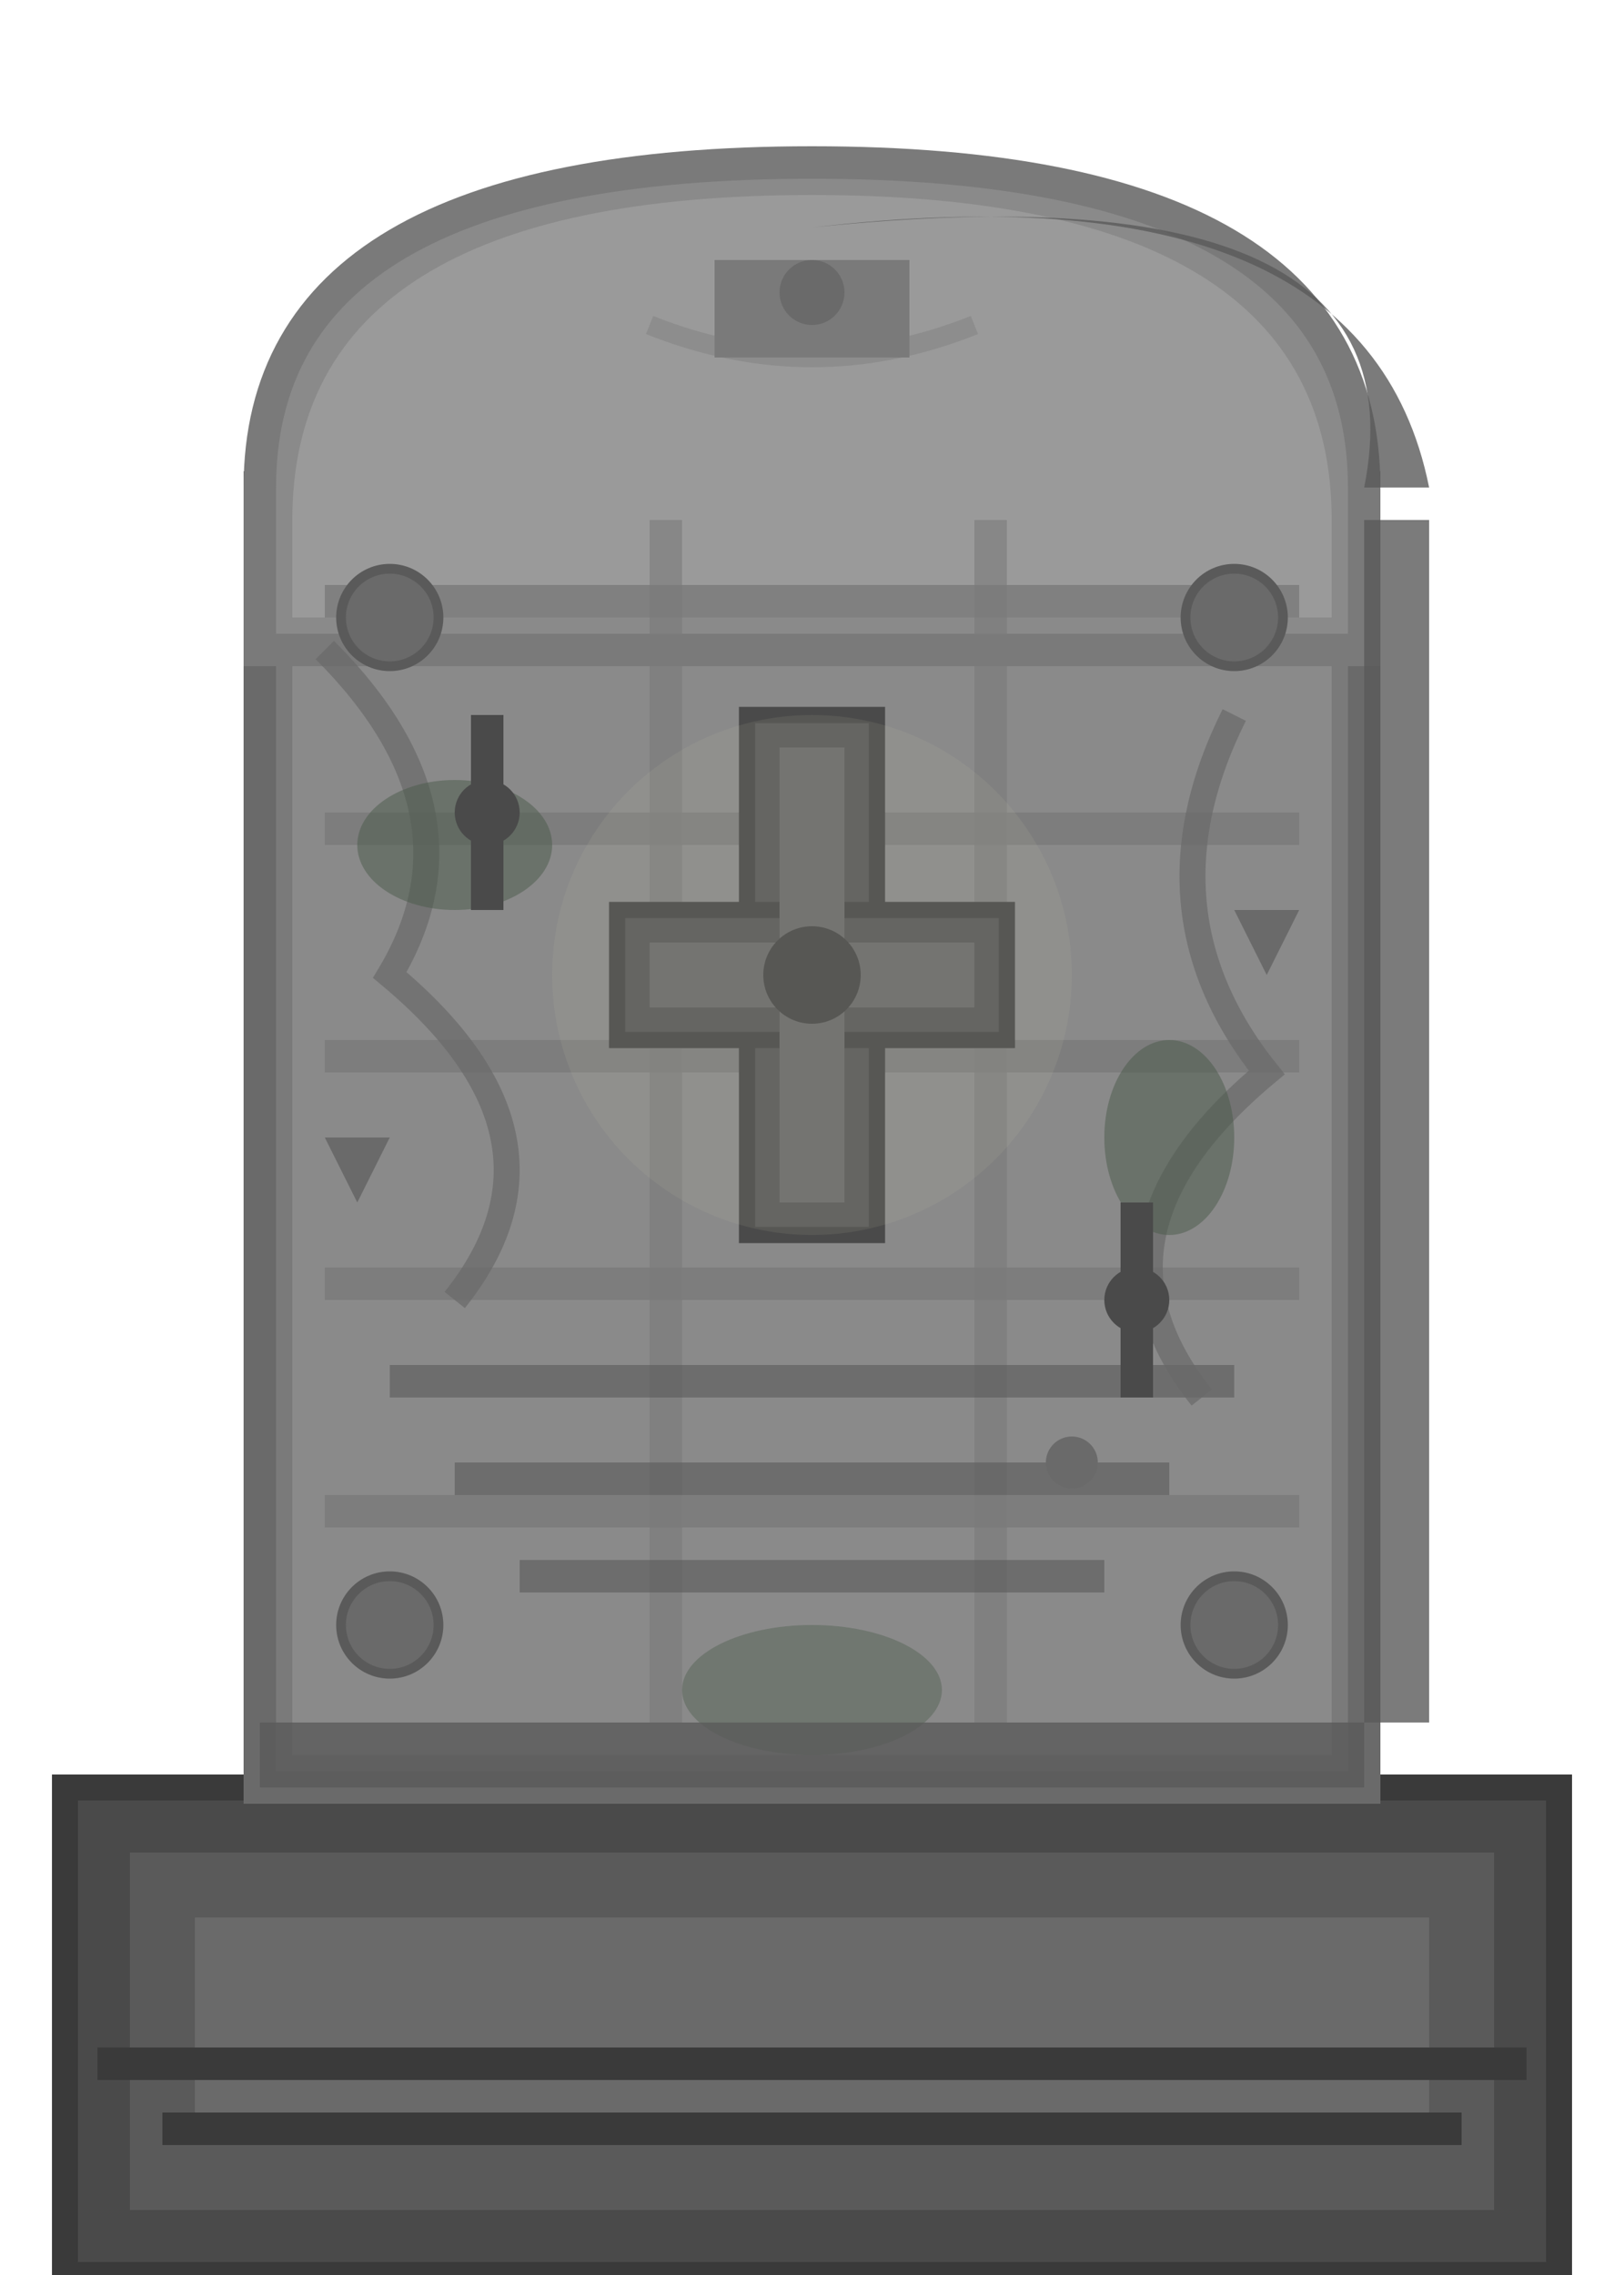 <svg width="50" height="70" viewBox="0 0 50 70" xmlns="http://www.w3.org/2000/svg">
  <!-- Medieval Tombstone: Crypt Marker -->
  
  <!-- Ground Shadow -->
  <ellipse cx="25" cy="68" rx="22" ry="4" fill="#1A1A1A" opacity="0.7"/>
  
  <!-- Base Stone Platform -->
  <rect x="2" y="55" width="46" height="15" fill="#4A4A4A" stroke="#3A3A3A" stroke-width="0.8"/>
  <rect x="4" y="57" width="42" height="11" fill="#5A5A5A"/>
  <rect x="6" y="59" width="38" height="7" fill="#6A6A6A"/>
  
  <!-- Main Tombstone Body -->
  <rect x="8" y="15" width="34" height="40" fill="#7A7A7A" stroke="#6A6A6A" stroke-width="1"/>
  <rect x="9" y="16" width="32" height="38" fill="#8A8A8A"/>
  
  <!-- Rounded Top (Classic Tombstone Shape) -->
  <path d="M 8 15 Q 8 5 25 5 Q 42 5 42 15 L 42 20 L 8 20 Z" fill="#8A8A8A" stroke="#7A7A7A" stroke-width="1"/>
  <path d="M 9 16 Q 9 6 25 6 Q 41 6 41 16 L 41 19 L 9 19 Z" fill="#9A9A9A"/>
  
  <!-- Stone Texture Lines (Horizontal) -->
  <rect x="10" y="18" width="30" height="1" fill="#7A7A7A" opacity="0.8"/>
  <rect x="10" y="25" width="30" height="1" fill="#7A7A7A" opacity="0.8"/>
  <rect x="10" y="32" width="30" height="1" fill="#7A7A7A" opacity="0.8"/>
  <rect x="10" y="39" width="30" height="1" fill="#7A7A7A" opacity="0.8"/>
  <rect x="10" y="46" width="30" height="1" fill="#7A7A7A" opacity="0.8"/>
  
  <!-- Vertical Stone Seams -->
  <rect x="20" y="16" width="1" height="37" fill="#7A7A7A" opacity="0.6"/>
  <rect x="30" y="16" width="1" height="37" fill="#7A7A7A" opacity="0.6"/>
  
  <!-- Central Cross Symbol -->
  <rect x="23" y="22" width="4" height="16" fill="#5A5A5A" stroke="#4A4A4A" stroke-width="0.5"/>
  <rect x="19" y="28" width="12" height="4" fill="#5A5A5A" stroke="#4A4A4A" stroke-width="0.5"/>
  
  <!-- Cross Details -->
  <rect x="24" y="23" width="2" height="14" fill="#6A6A6A"/>
  <rect x="20" y="29" width="10" height="2" fill="#6A6A6A"/>
  <circle cx="25" cy="30" r="1.5" fill="#4A4A4A"/>
  
  <!-- Decorative Elements -->
  <!-- Corner Ornaments -->
  <circle cx="12" cy="19" r="1.5" fill="#6A6A6A" stroke="#5A5A5A" stroke-width="0.3"/>
  <circle cx="38" cy="19" r="1.5" fill="#6A6A6A" stroke="#5A5A5A" stroke-width="0.3"/>
  <circle cx="12" cy="50" r="1.5" fill="#6A6A6A" stroke="#5A5A5A" stroke-width="0.3"/>
  <circle cx="38" cy="50" r="1.5" fill="#6A6A6A" stroke="#5A5A5A" stroke-width="0.3"/>
  
  <!-- Inscription Area (Weathered Text Lines) -->
  <rect x="12" y="42" width="26" height="1" fill="#5A5A5A" opacity="0.6"/>
  <rect x="14" y="45" width="22" height="1" fill="#5A5A5A" opacity="0.6"/>
  <rect x="16" y="48" width="18" height="1" fill="#5A5A5A" opacity="0.6"/>
  
  <!-- Weathering and Cracks -->
  <path d="M 10 20 Q 15 25 12 30 Q 18 35 14 40" stroke="#6A6A6A" stroke-width="0.8" fill="none" opacity="0.7"/>
  <path d="M 38 22 Q 35 28 39 33 Q 33 38 37 43" stroke="#6A6A6A" stroke-width="0.8" fill="none" opacity="0.7"/>
  <path d="M 20 10 Q 25 12 30 10" stroke="#8A8A8A" stroke-width="0.6" fill="none" opacity="0.8"/>
  
  <!-- Moss/Age Stains -->
  <ellipse cx="14" cy="26" rx="3" ry="2" fill="#4A5A4A" opacity="0.5"/>
  <ellipse cx="36" cy="35" rx="2" ry="3" fill="#4A5A4A" opacity="0.5"/>
  <ellipse cx="25" cy="52" rx="4" ry="2" fill="#4A5A4A" opacity="0.4"/>
  
  <!-- Stone Chips and Damage -->
  <polygon points="10,35 12,35 11,37" fill="#6A6A6A"/>
  <polygon points="38,28 40,28 39,30" fill="#6A6A6A"/>
  <circle cx="33" cy="45" r="0.8" fill="#6A6A6A"/>
  
  <!-- Shadow Details -->
  <rect x="42" y="16" width="2" height="37" fill="#5A5A5A" opacity="0.8"/>
  <path d="M 42 15 Q 44 5 25 7 Q 42 5 44 15" fill="#5A5A5A" opacity="0.8"/>
  <rect x="8" y="53" width="34" height="2" fill="#5A5A5A" opacity="0.8"/>
  
  <!-- Base Platform Details -->
  <rect x="3" y="63" width="44" height="1" fill="#3A3A3A"/>
  <rect x="5" y="65" width="40" height="1" fill="#3A3A3A"/>
  
  <!-- Ancient Symbols (Gothic) -->
  <circle cx="15" cy="25" r="1" fill="#4A4A4A"/>
  <rect x="14.5" y="22" width="1" height="6" fill="#4A4A4A"/>
  <circle cx="35" cy="40" r="1" fill="#4A4A4A"/>
  <rect x="34.5" y="37" width="1" height="6" fill="#4A4A4A"/>
  
  <!-- Subtle Glow Effect -->
  <circle cx="25" cy="30" r="8" fill="#CCCCAA" opacity="0.1"/>
  
  <!-- Top Crown Detail -->
  <rect x="22" y="8" width="6" height="3" fill="#7A7A7A"/>
  <circle cx="25" cy="9" r="1" fill="#6A6A6A"/>
</svg> 